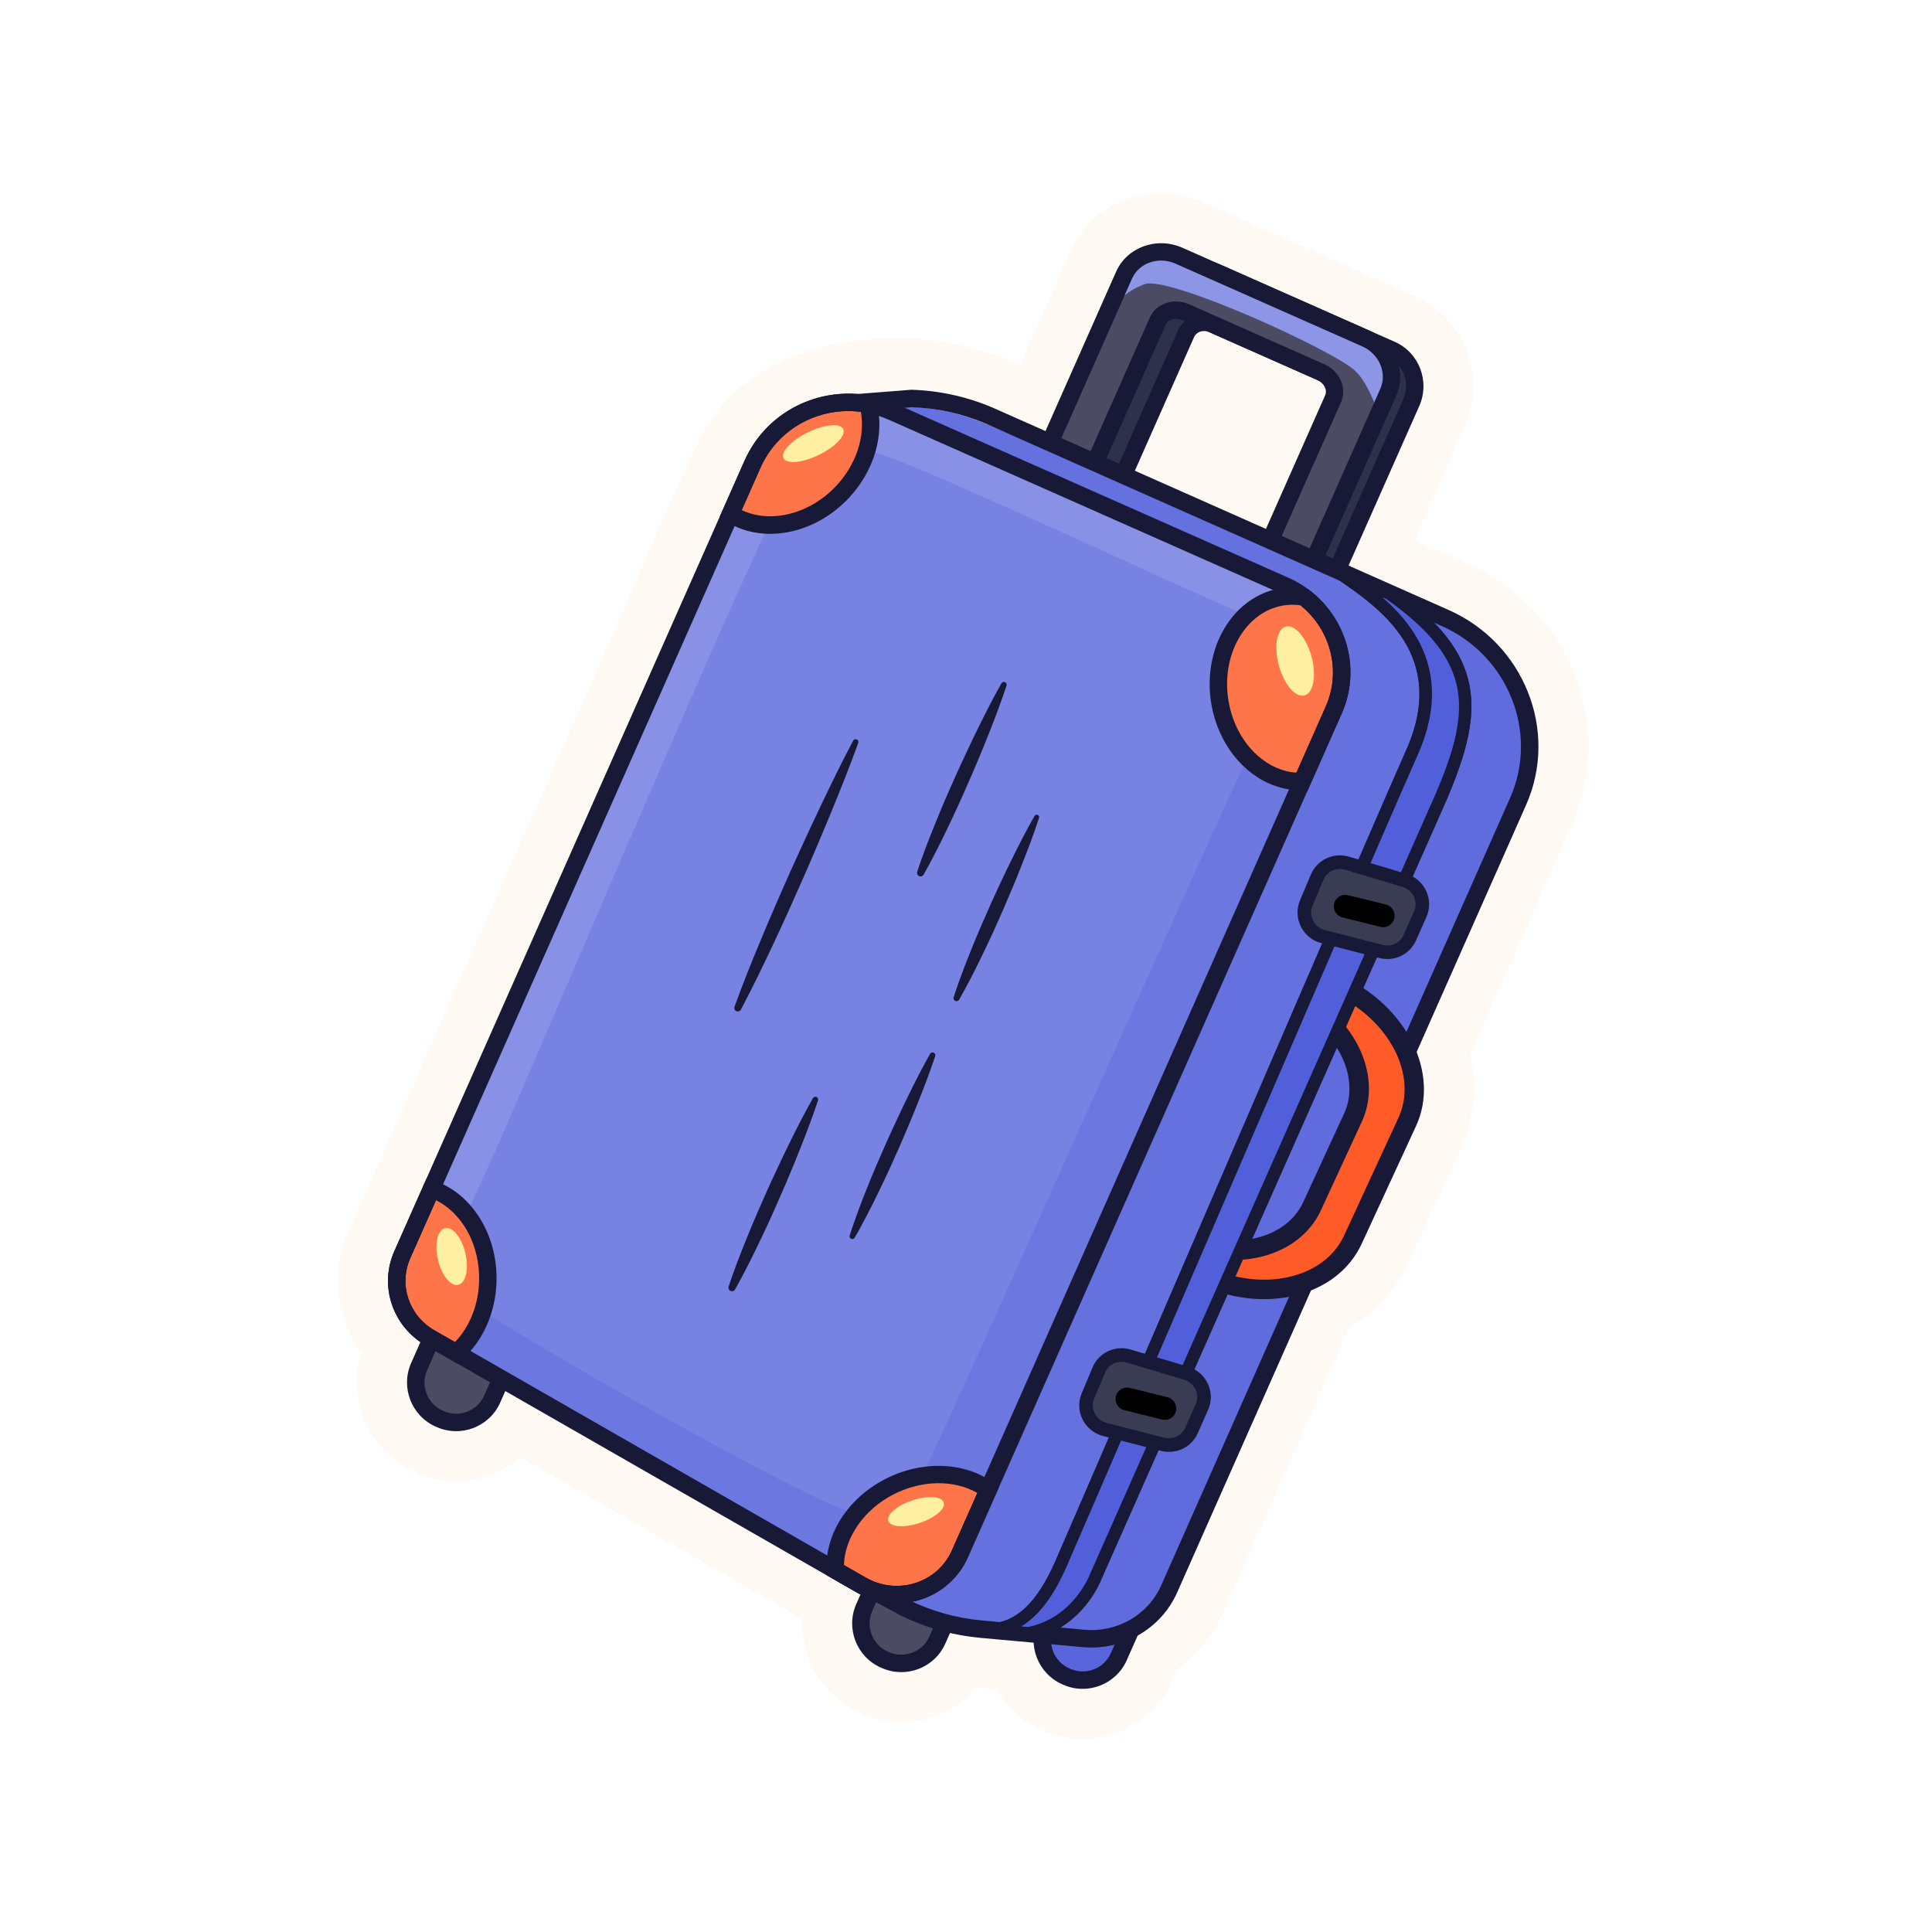 <svg width="56" height="56" viewBox="0 0 56 56" fill="none" xmlns="http://www.w3.org/2000/svg">
<g clip-path="url(#clip0_4450_47749)">
<path d="M38.229 11.376L36.593 15.067L33.154 13.541L34.788 9.852C34.814 9.794 34.897 9.773 34.969 9.805L38.104 11.194C38.202 11.237 38.251 11.326 38.229 11.376ZM41.277 30.492L44.413 23.41C45.409 21.164 44.358 18.512 42.072 17.498L39.348 16.29L41.317 11.847C41.676 11.034 41.315 10.084 40.51 9.727L34.355 7C33.51 6.626 32.53 6.982 32.17 7.795L30.204 12.232L28.833 11.624L28.829 11.622C27.742 11.16 26.542 11.007 25.368 11.094C24.236 11.179 23.044 11.421 22.179 12.203C21.947 12.411 21.746 12.651 21.586 12.918C21.401 13.226 21.26 13.562 21.122 13.886C21.075 13.999 21.026 14.116 20.976 14.228L11.249 36.185C10.817 37.16 11.111 38.303 11.943 38.964L11.738 39.429C11.381 40.232 11.746 41.176 12.55 41.532L12.578 41.545C13.382 41.901 14.325 41.537 14.681 40.733L14.74 40.6L24.689 46.303L24.64 46.413C24.284 47.217 24.648 48.161 25.453 48.516L25.481 48.528C26.285 48.885 27.228 48.52 27.584 47.717L27.655 47.557C27.904 47.609 28.157 47.646 28.41 47.669L29.783 47.793C29.866 48.326 30.21 48.78 30.71 49.001L30.739 49.014C31.542 49.37 32.487 49.006 32.842 48.203L33.134 47.543C33.657 47.235 34.06 46.783 34.306 46.232L38.151 37.55C38.842 37.254 39.359 36.765 39.651 36.132L41.224 32.724C41.539 32.044 41.557 31.254 41.278 30.493L41.277 30.492Z" fill="#171936"/>
<path d="M38.409 11.458L36.693 15.33L32.893 13.644L34.608 9.774C34.677 9.616 34.875 9.551 35.048 9.627L38.183 11.016C38.378 11.102 38.479 11.3 38.409 11.458ZM41.063 30.489L44.234 23.334C45.185 21.186 44.18 18.651 41.992 17.682L39.087 16.393L41.136 11.769C41.452 11.056 41.136 10.222 40.43 9.91L39.688 9.581L35.375 7.67L34.276 7.183C33.53 6.852 32.666 7.163 32.35 7.877L30.304 12.495L28.756 11.808L28.751 11.806C27.161 11.134 25.095 11.055 23.479 11.697C22.595 12.049 21.932 12.646 21.52 13.495C20.635 15.318 19.874 17.205 19.053 19.058C18.3 20.759 17.546 22.461 16.793 24.161C16.021 25.901 15.251 27.641 14.48 29.381C13.921 30.644 13.36 31.908 12.801 33.172C12.657 33.497 12.512 33.823 12.368 34.149L11.428 36.268C11.009 37.217 11.335 38.317 12.187 38.903L11.916 39.512C11.604 40.216 11.924 41.043 12.628 41.355L12.656 41.368C13.36 41.68 14.186 41.361 14.499 40.656L14.647 40.323L24.845 46.169C24.877 46.188 24.909 46.205 24.941 46.221L24.819 46.496C24.507 47.2 24.826 48.027 25.531 48.339L25.559 48.352C26.263 48.664 27.09 48.344 27.402 47.641L27.537 47.335C27.829 47.401 28.126 47.449 28.426 47.476L29.96 47.614C29.985 48.125 30.29 48.604 30.789 48.824L30.817 48.837C31.522 49.149 32.348 48.83 32.66 48.126L32.979 47.407C33.476 47.13 33.884 46.698 34.124 46.155L38.002 37.402C38.654 37.14 39.182 36.681 39.471 36.054L41.044 32.646C41.35 31.984 41.355 31.229 41.063 30.491V30.489Z" fill="#606CDE"/>
<path d="M33.888 13.259L36.31 14.334L37.543 11.554L35.119 10.48L33.888 13.259H33.888ZM37.077 16.322L31.9 14.025L33.919 9.467C34.158 8.929 34.801 8.691 35.354 8.936L38.489 10.325C39.063 10.58 39.336 11.223 39.098 11.761L37.077 16.323V16.322ZM14.298 39.25L25.22 45.512C25.239 45.523 25.26 45.535 25.285 45.547L25.919 45.871L25.509 46.797C25.365 47.121 25.512 47.502 25.836 47.646L25.865 47.659C26.19 47.803 26.57 47.656 26.715 47.331L27.102 46.457L27.708 46.596C27.968 46.655 28.232 46.698 28.495 46.721L30.68 46.919L30.713 47.573C30.724 47.818 30.871 48.033 31.095 48.131L31.123 48.143C31.448 48.287 31.828 48.14 31.973 47.816L32.393 46.867L32.613 46.744C32.982 46.538 33.267 46.227 33.436 45.845L37.438 36.812L37.722 36.698C38.07 36.558 38.537 36.277 38.789 35.732L40.362 32.324C40.58 31.851 40.581 31.311 40.364 30.762L40.248 30.468L43.546 23.024C44.329 21.256 43.496 19.167 41.688 18.366L38.096 16.772L40.449 11.46C40.596 11.127 40.451 10.739 40.126 10.595L33.972 7.868C33.606 7.706 33.188 7.845 33.041 8.178L30.689 13.486L28.457 12.495C26.999 11.879 25.155 11.838 23.76 12.393C23.037 12.68 22.526 13.147 22.199 13.819C21.614 15.024 21.073 16.287 20.548 17.507C20.287 18.115 20.017 18.743 19.745 19.359L12.12 36.568C11.851 37.175 12.06 37.895 12.617 38.277L13.132 38.631L12.609 39.812C12.465 40.137 12.612 40.518 12.936 40.661L12.965 40.674C13.289 40.818 13.67 40.671 13.815 40.346L14.301 39.249L14.298 39.25ZM25.255 49.037L25.226 49.025C24.262 48.597 23.767 47.544 24.007 46.553L14.953 41.362C14.368 42.157 13.29 42.468 12.352 42.053L12.324 42.041C11.239 41.56 10.748 40.288 11.229 39.203L11.274 39.101C10.497 38.265 10.266 37.032 10.74 35.96L18.364 18.751C18.634 18.143 18.901 17.519 19.161 16.915C19.693 15.679 20.242 14.4 20.843 13.164C21.334 12.152 22.128 11.422 23.202 10.995C24.078 10.647 25.096 10.477 26.144 10.504C27.165 10.53 28.168 10.74 29.045 11.111L29.061 11.118L29.92 11.499L31.661 7.57C32.145 6.478 33.455 5.995 34.58 6.493L40.734 9.22C41.819 9.7 42.308 10.98 41.824 12.073L40.08 16.008L42.297 16.991C44.863 18.128 46.041 21.109 44.922 23.636L41.871 30.521C42.123 31.354 42.073 32.208 41.727 32.958L40.154 36.365C39.838 37.049 39.283 37.609 38.573 37.965L34.811 46.457C34.545 47.059 34.118 47.562 33.571 47.923L33.348 48.427C32.868 49.512 31.595 50.003 30.51 49.522L30.482 49.51C29.948 49.273 29.544 48.84 29.345 48.313L28.357 48.224C28.227 48.212 28.097 48.197 27.968 48.178C27.418 49.095 26.255 49.482 25.253 49.038L25.255 49.037Z" fill="#FFF9F3"/>
<path d="M36.31 15.03C36.214 15.03 36.118 15.01 36.028 14.97L33.605 13.895C33.254 13.739 33.097 13.329 33.252 12.978L34.483 10.2C34.639 9.849 35.048 9.69 35.399 9.846L37.823 10.92C38.174 11.075 38.332 11.485 38.176 11.836L36.945 14.617C36.87 14.785 36.731 14.917 36.559 14.983C36.479 15.014 36.394 15.029 36.309 15.029L36.31 15.03ZM33.658 8.498L33.528 8.79C33.603 8.699 33.685 8.617 33.776 8.545L33.689 8.506C33.676 8.501 33.665 8.499 33.657 8.498H33.658ZM32.816 13.673L36.723 15.407L38.463 11.481C38.544 11.297 38.428 11.06 38.208 10.962L35.072 9.573C34.869 9.483 34.637 9.563 34.554 9.749L32.816 13.673V13.673ZM27.101 45.765C27.153 45.765 27.205 45.77 27.257 45.782L27.862 45.921C28.092 45.974 28.325 46.011 28.558 46.032L30.743 46.23C31.088 46.261 31.357 46.541 31.375 46.887L31.4 47.397L31.759 46.589C31.819 46.451 31.923 46.337 32.055 46.263L32.274 46.141C32.511 46.008 32.694 45.809 32.802 45.566L36.804 36.533C36.877 36.367 37.011 36.237 37.18 36.17L37.463 36.056C37.694 35.963 38.002 35.781 38.159 35.443L39.732 32.035C39.871 31.735 39.866 31.393 39.719 31.019L39.603 30.726C39.535 30.553 39.539 30.36 39.614 30.19L42.912 22.745C43.215 22.063 43.226 21.298 42.944 20.593C42.66 19.881 42.115 19.317 41.407 19.004L37.815 17.41C37.607 17.317 37.467 17.135 37.42 16.928C37.391 16.945 37.36 16.959 37.329 16.971C37.157 17.037 36.965 17.032 36.797 16.958L31.621 14.661C31.335 14.535 31.178 14.24 31.212 13.946C31.139 14.03 31.045 14.096 30.94 14.136C30.768 14.202 30.576 14.197 30.409 14.123L28.182 13.135C26.883 12.588 25.249 12.551 24.017 13.04C23.455 13.264 23.076 13.608 22.825 14.125C22.247 15.316 21.708 16.57 21.186 17.784L21.183 17.793C20.922 18.399 20.653 19.027 20.38 19.643L12.755 36.852C12.622 37.155 12.729 37.514 13.01 37.707L13.525 38.062C13.753 38.218 13.863 38.491 13.817 38.753C13.892 38.68 13.983 38.624 14.085 38.591C14.271 38.53 14.476 38.551 14.646 38.648L25.569 44.911C25.58 44.917 25.592 44.923 25.606 44.929L26.238 45.254C26.509 45.392 26.651 45.684 26.61 45.971C26.74 45.839 26.918 45.763 27.105 45.763L27.101 45.765ZM31.381 48.896C31.2 48.896 31.016 48.859 30.841 48.781L30.812 48.768C30.348 48.563 30.044 48.119 30.019 47.609L30.017 47.558L28.432 47.415C28.138 47.389 27.842 47.342 27.552 47.275L27.505 47.264L27.349 47.614C27.051 48.289 26.259 48.594 25.584 48.295L25.555 48.283C24.88 47.984 24.575 47.192 24.874 46.517L25.018 46.192L24.968 46.166C24.932 46.147 24.901 46.131 24.874 46.115L14.621 40.237L14.447 40.629C14.302 40.956 14.039 41.207 13.705 41.336C13.371 41.465 13.008 41.456 12.681 41.311L12.652 41.298C12.326 41.154 12.075 40.89 11.946 40.557C11.818 40.223 11.826 39.859 11.972 39.533L12.261 38.879L12.22 38.852C11.389 38.279 11.078 37.202 11.484 36.289L19.107 19.08C19.378 18.471 19.645 17.847 19.905 17.244L19.908 17.235C20.435 16.007 20.982 14.737 21.573 13.518C21.973 12.694 22.622 12.099 23.501 11.749C25.058 11.13 27.108 11.173 28.726 11.857L28.737 11.862L30.334 12.57L32.404 7.898C32.706 7.215 33.536 6.917 34.251 7.235L40.406 9.961C41.082 10.261 41.385 11.06 41.082 11.743L39.01 16.421L41.967 17.733C43.008 18.194 43.812 19.026 44.232 20.076C44.653 21.132 44.634 22.279 44.179 23.307L40.999 30.485L41.007 30.508C41.295 31.239 41.289 31.967 40.989 32.617L39.416 36.025C39.068 36.776 38.442 37.157 37.978 37.344L37.955 37.352L34.068 46.128C33.837 46.649 33.45 47.072 32.947 47.352L32.931 47.362L32.605 48.098C32.383 48.598 31.892 48.895 31.379 48.895L31.381 48.896ZM27.97 47.484C28.003 47.484 28.036 47.486 28.069 47.491C28.186 47.508 28.305 47.522 28.422 47.532L29.409 47.621C29.674 47.646 29.902 47.818 29.996 48.067C30.134 48.43 30.408 48.717 30.766 48.876L30.794 48.888C31.528 49.214 32.391 48.881 32.715 48.147L32.938 47.643C32.992 47.522 33.08 47.418 33.191 47.345C33.626 47.057 33.967 46.653 34.179 46.176L37.941 37.685C38.007 37.538 38.12 37.418 38.264 37.346C38.838 37.056 39.276 36.617 39.526 36.075L41.099 32.667C41.374 32.071 41.412 31.399 41.208 30.722C41.16 30.563 41.171 30.392 41.238 30.24L44.288 23.355C45.253 21.178 44.234 18.608 42.018 17.626L39.802 16.642C39.451 16.487 39.292 16.077 39.448 15.726L41.192 11.791C41.351 11.431 41.362 11.031 41.221 10.664C41.082 10.299 40.81 10.011 40.456 9.855L34.301 7.128C33.922 6.961 33.504 6.946 33.123 7.087C32.749 7.225 32.456 7.496 32.299 7.852L30.558 11.781C30.483 11.95 30.345 12.081 30.173 12.147C30.001 12.213 29.809 12.209 29.641 12.134L28.772 11.748C27.98 11.412 27.064 11.222 26.13 11.197C25.174 11.172 24.251 11.325 23.46 11.64C22.553 12.001 21.884 12.615 21.47 13.467C20.877 14.688 20.332 15.958 19.804 17.186C19.543 17.793 19.274 18.419 19.003 19.032L11.376 36.243C11.02 37.044 11.181 37.981 11.783 38.629C11.973 38.833 12.022 39.13 11.909 39.383L11.864 39.486C11.538 40.219 11.872 41.081 12.606 41.406L12.634 41.419C13.253 41.693 13.994 41.496 14.396 40.952C14.605 40.668 14.993 40.585 15.3 40.761L24.353 45.952C24.621 46.106 24.755 46.418 24.683 46.718C24.517 47.402 24.864 48.105 25.509 48.391L25.537 48.403C26.207 48.701 26.998 48.451 27.375 47.821C27.502 47.61 27.729 47.483 27.97 47.483L27.97 47.484ZM31.379 50.402C30.995 50.402 30.604 50.323 30.231 50.158L30.203 50.146C29.643 49.898 29.188 49.488 28.89 48.969L28.296 48.915H28.293C27.746 49.558 26.946 49.917 26.122 49.917C25.736 49.917 25.345 49.838 24.974 49.674L24.945 49.662C23.854 49.178 23.198 48.08 23.255 46.925L15.083 42.24C14.265 42.942 13.085 43.139 12.071 42.69L12.042 42.677C10.709 42.086 10.053 40.587 10.48 39.227C9.739 38.2 9.587 36.852 10.106 35.681L17.73 18.471C17.998 17.866 18.266 17.244 18.524 16.642C19.059 15.397 19.611 14.112 20.218 12.862C20.788 11.688 21.706 10.843 22.945 10.351C23.908 9.968 25.02 9.781 26.163 9.81C27.27 9.839 28.36 10.067 29.316 10.472L29.337 10.481L29.343 10.483L29.567 10.583L31.026 7.289C31.337 6.587 31.911 6.053 32.64 5.784C33.363 5.517 34.151 5.544 34.862 5.859L41.016 8.585C41.712 8.893 42.244 9.455 42.517 10.169C42.789 10.881 42.769 11.657 42.461 12.354L40.997 15.655L42.579 16.357C45.496 17.649 46.831 21.041 45.557 23.919L42.606 30.58C42.822 31.492 42.736 32.431 42.359 33.25L40.785 36.658C40.442 37.402 39.853 38.035 39.113 38.464L35.447 46.739C35.157 47.395 34.703 47.959 34.129 48.383L33.984 48.71C33.514 49.77 32.47 50.402 31.379 50.402Z" fill="#FFF9F3"/>
<path d="M40.348 10.146L35.276 7.899C34.694 7.641 34.013 7.908 33.753 8.496L31.263 14.114L32.302 14.574L34.459 9.706C34.586 9.422 34.932 9.299 35.232 9.432L39.017 11.109C39.318 11.243 39.46 11.581 39.334 11.866L37.177 16.733L38.44 17.292L40.928 11.676C41.189 11.089 40.928 10.404 40.347 10.146H40.348Z" fill="#2F314A"/>
<path d="M35.172 8.128C34.719 7.928 34.186 8.139 33.983 8.599L31.596 13.986L32.095 14.208L34.149 9.57C34.331 9.159 34.827 8.978 35.252 9.167L39.103 10.873C39.528 11.062 39.727 11.55 39.545 11.96L37.49 16.597L38.291 16.951L40.677 11.564C40.881 11.104 40.679 10.568 40.227 10.367L35.172 8.128V8.128ZM30.933 14.243L33.523 8.395C33.839 7.682 34.67 7.357 35.375 7.67L40.431 9.909C41.136 10.222 41.453 11.056 41.138 11.769L38.547 17.615L36.828 16.854L39.087 11.757C39.156 11.599 39.072 11.409 38.9 11.332L35.049 9.627C34.877 9.55 34.678 9.616 34.609 9.774L32.351 14.871L30.933 14.243V14.243Z" fill="#171936"/>
<path d="M39.505 9.774L34.256 7.448C33.654 7.182 32.956 7.442 32.695 8.029L30.207 13.646L31.274 14.119L33.431 9.251C33.557 8.966 33.912 8.848 34.223 8.985L38.372 10.823C38.683 10.961 38.833 11.303 38.707 11.588L36.55 16.455L37.635 16.936L40.123 11.319C40.384 10.732 40.107 10.04 39.505 9.773V9.774Z" fill="#4B4C63"/>
<path d="M39.505 9.774L34.256 7.448C33.654 7.182 32.956 7.442 32.695 8.029L32.342 8.826C32.582 8.522 32.869 8.35 33.177 8.236C33.871 7.979 38.65 10.153 39.281 10.749C39.573 11.025 39.745 11.464 39.901 11.812L40.123 11.319C40.383 10.732 40.107 10.04 39.505 9.773V9.774Z" fill="#8D95E7"/>
<path d="M34.073 7.642C33.58 7.423 33.013 7.619 32.81 8.08L30.423 13.468L31.272 13.845L33.327 9.206C33.509 8.795 34.021 8.623 34.468 8.82L38.387 10.557C38.835 10.755 39.051 11.251 38.868 11.661L36.814 16.298L37.622 16.657L40.009 11.269C40.213 10.81 39.977 10.258 39.485 10.04L34.073 7.642ZM29.76 13.724L32.35 7.877C32.666 7.163 33.53 6.852 34.277 7.183L39.689 9.581C40.435 9.911 40.784 10.76 40.469 11.473L37.879 17.32L36.152 16.555L38.41 11.459C38.48 11.301 38.379 11.103 38.184 11.017L34.265 9.28C34.071 9.195 33.856 9.253 33.787 9.411L31.528 14.508L29.76 13.724L29.76 13.724Z" fill="#171936"/>
<path d="M12.76 41.134L12.731 41.122C12.154 40.866 11.893 40.19 12.149 39.613L13.015 37.66L15.134 38.599L14.27 40.552C14.014 41.129 13.338 41.39 12.76 41.134H12.76Z" fill="#4B4C63"/>
<path d="M13.143 37.992L12.38 39.713C12.181 40.163 12.385 40.69 12.833 40.889L12.862 40.901C13.311 41.1 13.839 40.897 14.037 40.447L14.8 38.725L13.142 37.991L13.143 37.992ZM12.657 41.363L12.629 41.351C11.925 41.04 11.606 40.212 11.917 39.508L12.885 37.324L15.467 38.468L14.5 40.652C14.188 41.357 13.362 41.676 12.657 41.363Z" fill="#171936"/>
<path d="M25.662 48.119L25.633 48.106C25.056 47.85 24.795 47.175 25.051 46.597L25.916 44.645L28.037 45.584L27.171 47.536C26.916 48.114 26.239 48.375 25.662 48.119Z" fill="#4B4C63"/>
<path d="M26.045 44.977L25.282 46.698C25.084 47.148 25.287 47.675 25.737 47.874L25.765 47.887C26.214 48.086 26.741 47.882 26.94 47.433L27.703 45.711L26.045 44.977ZM25.56 48.348L25.532 48.336C24.827 48.024 24.508 47.197 24.82 46.492L25.787 44.309L28.37 45.453L27.402 47.637C27.091 48.341 26.264 48.66 25.56 48.348V48.348Z" fill="#171936"/>
<path d="M30.92 48.603L30.891 48.591C30.314 48.335 30.053 47.659 30.309 47.081L31.173 45.129L33.294 46.068L32.428 48.02C32.173 48.598 31.497 48.859 30.919 48.603H30.92Z" fill="#5965DC"/>
<path d="M31.303 45.461L30.54 47.183C30.341 47.632 30.545 48.16 30.994 48.358L31.023 48.371C31.472 48.57 32 48.367 32.199 47.917L32.962 46.196L31.304 45.461H31.303ZM30.818 48.833L30.789 48.82C30.085 48.508 29.766 47.681 30.078 46.977L31.045 44.793L33.628 45.937L32.66 48.121C32.348 48.825 31.522 49.145 30.817 48.832L30.818 48.833Z" fill="#171936"/>
<path d="M24.118 11.723L26.307 11.79C27.076 11.814 27.835 11.98 28.547 12.279L41.889 17.911C43.952 18.825 44.9 21.206 44.002 23.229L33.893 46.049C33.469 47.007 32.472 47.585 31.411 47.488L28.45 47.221C27.683 47.151 26.933 46.943 26.239 46.606L24.545 45.653L24.119 11.723H24.118Z" fill="#6571DF"/>
<path d="M31.904 43.957C32.241 42.93 32.597 41.95 33.065 40.981C34.925 37.136 36.621 33.22 38.415 29.347C39.451 27.099 40.733 25 41.67 22.708C42.164 21.593 42.44 20.264 41.728 19.125C41.289 18.405 40.793 17.763 40.232 17.212L28.546 12.28C27.835 11.98 27.076 11.814 26.306 11.79L24.117 11.723L24.543 45.653L26.236 46.606C26.932 46.943 27.681 47.151 28.448 47.221L29.765 47.34C30.755 46.413 31.469 45.269 31.903 43.957H31.904Z" fill="#6571DF"/>
<path d="M41.889 17.91L40.233 17.211C40.794 17.762 41.29 18.404 41.729 19.124C42.441 20.262 42.165 21.592 41.671 22.707C40.734 24.998 39.452 27.097 38.416 29.345C36.622 33.219 34.926 37.136 33.066 40.979C32.598 41.949 32.242 42.928 31.905 43.956C31.471 45.268 30.757 46.411 29.768 47.339L31.412 47.487C32.472 47.583 33.469 47.005 33.894 46.048L44.003 23.227C44.9 21.205 43.953 18.823 41.89 17.909L41.889 17.91Z" fill="#606CDE"/>
<path d="M26.353 46.384C27.021 46.706 27.734 46.904 28.472 46.971L31.433 47.239C32.385 47.325 33.281 46.806 33.66 45.949L43.771 23.128C44.609 21.236 43.718 19 41.786 18.144L28.552 12.272C27.872 11.985 27.155 11.828 26.419 11.803L24.323 11.969L24.813 45.553L26.352 46.385L26.353 46.384ZM26.334 46.932C26.265 46.901 26.196 46.87 26.128 46.837L26.117 46.831L24.313 45.856L24.31 45.708L23.811 11.501L26.421 11.297C27.224 11.322 28.008 11.493 28.751 11.806L28.756 11.808L41.992 17.682C44.179 18.651 45.185 21.186 44.234 23.334L34.123 46.154C33.656 47.21 32.556 47.848 31.387 47.743L28.426 47.475C27.701 47.409 26.999 47.227 26.334 46.932Z" fill="#171936"/>
<path d="M29.799 47.342C31.259 47.064 31.764 45.687 31.764 45.687C31.764 45.687 40.427 26.133 41.674 23.316C42.922 20.5 42.862 19.044 40.28 17.205C40.28 17.205 38.726 16.521 38.715 16.531C39.839 17.315 42.274 18.767 40.928 21.805C39.581 24.844 31.167 44.392 30.751 45.331C30.334 46.27 29.739 47.187 28.687 47.245L29.798 47.342H29.799Z" fill="#606CDE"/>
<path d="M40.066 17.31C41.119 18.229 42.083 19.647 41.094 21.88C40.229 23.832 36.478 32.525 33.74 38.872C32.246 42.334 31.066 45.069 30.917 45.406C30.653 46.002 30.255 46.743 29.605 47.142C29.618 47.144 29.63 47.144 29.642 47.146C29.695 47.151 29.738 47.154 29.77 47.158C29.777 47.159 29.785 47.159 29.793 47.161C31.115 46.894 31.59 45.639 31.594 45.626L31.599 45.616L41.509 23.245C42.681 20.601 42.757 19.198 40.191 17.366C40.151 17.348 40.109 17.33 40.066 17.311V17.31ZM28.674 47.426L28.678 47.066C29.465 47.022 30.053 46.465 30.587 45.259C30.736 44.925 31.915 42.19 33.409 38.729C36.148 32.381 39.898 23.687 40.764 21.733C41.979 18.992 39.99 17.627 38.803 16.81C38.736 16.765 38.673 16.722 38.614 16.68L38.432 16.553L38.593 16.401C38.68 16.319 38.769 16.356 38.856 16.391C38.9 16.409 38.962 16.435 39.037 16.467C39.184 16.53 39.38 16.615 39.575 16.7C39.966 16.87 40.353 17.041 40.353 17.041L40.37 17.049L40.386 17.059C41.722 18.011 42.402 18.875 42.592 19.861C42.767 20.769 42.549 21.792 41.84 23.39L31.932 45.756C31.887 45.873 31.341 47.233 29.834 47.52L29.646 47.556L29.64 47.508C29.419 47.488 28.973 47.451 28.674 47.426H28.674Z" fill="#171936"/>
<path d="M38.888 28.626L38.665 28.527L38.28 29.396C39.221 30.116 39.612 31.328 39.154 32.361L38.008 34.949C37.549 35.982 36.39 36.507 35.225 36.293L34.907 37.012L35.129 37.11C36.671 37.793 38.422 37.216 39.039 35.82L40.56 32.389C41.177 30.994 40.429 29.309 38.888 28.627V28.626Z" fill="#FF5B29"/>
<path d="M35.012 36.724C35.799 37.086 36.648 37.186 37.402 37.003C38.133 36.826 38.686 36.403 38.959 35.813L40.532 32.405C41.106 31.164 40.269 29.552 38.666 28.811L38.479 29.215C39.556 30.119 39.965 31.447 39.472 32.515L38.286 35.084C37.794 36.151 36.517 36.702 35.132 36.468L35.013 36.724H35.012ZM34.84 37.266C34.817 37.255 34.795 37.245 34.772 37.234L34.263 37L34.806 35.822L35.03 35.874C36.239 36.15 37.366 35.729 37.773 34.848L38.959 32.278C39.365 31.399 38.954 30.266 37.961 29.525L37.777 29.388L38.389 28.062L38.898 28.297C40.785 29.168 41.747 31.117 41.043 32.642L39.47 36.05C39.124 36.8 38.436 37.333 37.533 37.552C36.677 37.759 35.723 37.657 34.839 37.266H34.84Z" fill="#171936"/>
<path d="M29.799 47.342C31.259 47.064 31.764 45.687 31.764 45.687C31.764 45.687 40.427 26.133 41.674 23.316C42.922 20.5 42.862 19.044 40.28 17.205C40.28 17.205 38.726 16.521 38.715 16.531C39.839 17.315 42.274 18.767 40.928 21.805C39.581 24.844 31.167 44.392 30.751 45.331C30.334 46.27 29.739 47.187 28.687 47.245L29.798 47.342H29.799Z" fill="#525FDB"/>
<path d="M40.066 17.31C41.119 18.229 42.083 19.647 41.094 21.88C40.229 23.832 36.478 32.525 33.74 38.872C32.246 42.334 31.066 45.069 30.917 45.406C30.653 46.002 30.255 46.743 29.605 47.142C29.618 47.144 29.63 47.144 29.642 47.146C29.695 47.151 29.738 47.154 29.77 47.158C29.777 47.159 29.785 47.159 29.793 47.161C31.115 46.894 31.59 45.639 31.594 45.626L31.599 45.616L41.509 23.245C42.681 20.601 42.757 19.198 40.191 17.366C40.151 17.348 40.109 17.33 40.066 17.311V17.31ZM28.674 47.426L28.678 47.066C29.465 47.022 30.053 46.465 30.587 45.259C30.736 44.925 31.915 42.19 33.409 38.729C36.148 32.381 39.898 23.687 40.764 21.733C41.979 18.992 39.99 17.627 38.803 16.81C38.736 16.765 38.673 16.722 38.614 16.68L38.432 16.553L38.593 16.401C38.68 16.319 38.769 16.356 38.856 16.391C38.9 16.409 38.962 16.435 39.037 16.467C39.184 16.53 39.38 16.615 39.575 16.7C39.966 16.87 40.353 17.041 40.353 17.041L40.37 17.049L40.386 17.059C41.722 18.011 42.402 18.875 42.592 19.861C42.767 20.769 42.549 21.792 41.84 23.39L31.932 45.756C31.887 45.873 31.341 47.233 29.834 47.52L29.646 47.556L29.64 47.508C29.419 47.488 28.973 47.451 28.674 47.426H28.674Z" fill="#171936"/>
<path d="M24.972 45.946L12.467 38.777C11.617 38.29 11.269 37.25 11.661 36.367L21.813 13.454C22.49 11.923 24.298 11.24 25.851 11.928L37.236 16.973C38.631 17.59 39.268 19.206 38.658 20.58L27.823 45.038C27.342 46.122 26.015 46.545 24.971 45.947L24.972 45.946Z" fill="#7882E3"/>
<path d="M38.183 17.662C36.052 21.9 28.835 38.328 26.902 42.411C26.655 42.934 26.419 43.413 25.906 43.773C25.379 44.167 25.387 43.973 24.804 43.872C23.85 43.724 16.218 39.462 13.714 37.823C13.073 37.403 12.447 37.144 11.816 36.707C11.74 36.658 11.665 36.609 11.59 36.558C11.322 37.396 11.677 38.327 12.467 38.78L24.972 45.949C26.016 46.547 27.343 46.123 27.823 45.039L38.659 20.581C39.105 19.574 38.882 18.439 38.183 17.66L38.183 17.662Z" fill="#6C77E0"/>
<path d="M37.236 16.972L25.851 11.928C24.299 11.24 22.49 11.923 21.813 13.453L11.661 36.367C11.323 37.128 11.536 38.005 12.144 38.544C12.442 37.812 12.739 37.078 13.035 36.342C13.51 35.18 14.044 34.085 14.546 32.932C16.235 29.053 21.307 17.095 22.602 14.572C22.991 13.96 23.628 13.497 24.359 13.351C24.355 13.27 24.454 13.314 24.45 13.234C24.548 13.278 24.625 13.193 24.671 13.175C24.912 13.164 25.101 13.091 25.327 13.113C25.896 13.195 30.029 15.08 33.556 16.69C35.731 17.683 37.726 18.51 38.363 18.927C38.56 19.06 38.741 19.231 38.888 19.429C38.864 18.4 38.251 17.422 37.235 16.971L37.236 16.972Z" fill="#8891E6"/>
<path d="M21.813 13.456L21.175 14.894C22.108 15.498 23.492 15.25 24.419 14.263C25.123 13.512 25.378 12.53 25.163 11.718C23.798 11.46 22.392 12.148 21.813 13.456Z" fill="#FF754A"/>
<path d="M13.226 39.213C13.763 38.738 14.119 37.986 14.14 37.127C14.17 35.871 13.475 34.791 12.505 34.461L11.661 36.368C11.269 37.251 11.617 38.291 12.467 38.778L13.226 39.213Z" fill="#FF754A"/>
<path d="M25.77 43.099C24.755 43.625 24.168 44.594 24.211 45.511L24.972 45.947C26.016 46.546 27.343 46.122 27.823 45.038L28.647 43.179C27.902 42.644 26.772 42.58 25.77 43.099Z" fill="#FF754A"/>
<path d="M37.797 17.307C37.627 17.277 37.452 17.269 37.275 17.287C36.037 17.412 35.168 18.713 35.336 20.192C35.497 21.616 36.557 22.685 37.74 22.654L38.658 20.583C39.178 19.41 38.789 18.061 37.797 17.307L37.797 17.307Z" fill="#FF754A"/>
<path d="M21.5 14.785C22.33 15.182 23.466 14.905 24.234 14.088C24.814 13.47 25.082 12.66 24.953 11.938C23.725 11.778 22.544 12.427 22.044 13.557L21.5 14.785ZM21.343 15.27C21.237 15.223 21.136 15.168 21.038 15.105L20.857 14.988L21.581 13.352C21.882 12.673 22.414 12.112 23.078 11.773C23.731 11.44 24.489 11.331 25.21 11.467L25.367 11.497L25.407 11.652C25.652 12.579 25.344 13.645 24.603 14.435C24.121 14.949 23.497 15.3 22.846 15.423C22.314 15.524 21.791 15.47 21.342 15.271L21.343 15.27Z" fill="#171936"/>
<path d="M12.637 34.79L11.892 36.472C11.552 37.238 11.853 38.136 12.593 38.56L13.188 38.901C13.618 38.453 13.871 37.815 13.887 37.122C13.912 36.092 13.407 35.169 12.638 34.79H12.637ZM13.257 39.524L12.341 38.999C11.376 38.446 10.984 37.271 11.429 36.267L12.369 34.148L12.587 34.223C13.683 34.596 14.424 35.794 14.392 37.135C14.37 38.035 14.007 38.862 13.393 39.405L13.257 39.525V39.524Z" fill="#171936"/>
<path d="M24.462 45.363L25.097 45.727C25.538 45.98 26.066 46.035 26.545 45.878C27.02 45.722 27.392 45.387 27.592 44.934L28.328 43.273C27.642 42.883 26.708 42.897 25.886 43.322C25.044 43.758 24.485 44.565 24.462 45.362V45.363ZM25.058 46.274C24.986 46.242 24.915 46.206 24.846 46.166L23.964 45.661L23.957 45.523C23.908 44.472 24.573 43.433 25.653 42.874C26.713 42.326 27.945 42.365 28.793 42.974L28.96 43.094L28.054 45.141C27.798 45.718 27.306 46.162 26.702 46.359C26.162 46.536 25.575 46.504 25.058 46.275L25.058 46.274Z" fill="#171936"/>
<path d="M37.693 17.545C37.561 17.527 37.43 17.524 37.3 17.537C36.843 17.583 36.418 17.822 36.105 18.211C35.693 18.721 35.504 19.433 35.587 20.162C35.697 21.129 36.26 21.926 36.985 22.248C37.173 22.331 37.372 22.383 37.577 22.396L38.427 20.478C38.882 19.45 38.581 18.253 37.693 17.545ZM36.787 22.711C35.9 22.319 35.215 21.369 35.085 20.219C34.987 19.356 35.215 18.509 35.712 17.894C36.111 17.399 36.658 17.093 37.25 17.034C37.445 17.015 37.644 17.022 37.842 17.056L37.903 17.067L37.951 17.104C39.064 17.95 39.45 19.421 38.891 20.684L37.908 22.902L37.749 22.906C37.414 22.914 37.089 22.845 36.787 22.711H36.787Z" fill="#171936"/>
<path d="M25.747 12.161C24.325 11.531 22.663 12.158 22.043 13.558L11.892 36.472C11.552 37.238 11.853 38.136 12.593 38.56L25.098 45.729C25.538 45.982 26.066 46.037 26.545 45.88C27.02 45.724 27.392 45.389 27.592 44.937L38.427 20.479C38.979 19.234 38.398 17.765 37.133 17.205L25.747 12.16V12.161ZM25.058 46.276C24.986 46.244 24.915 46.208 24.846 46.168L12.341 38.999C11.376 38.446 10.984 37.271 11.429 36.267L21.581 13.353C22.314 11.697 24.275 10.955 25.952 11.699L37.339 16.743C38.858 17.417 39.554 19.185 38.889 20.685L28.054 45.142C27.798 45.719 27.306 46.163 26.702 46.361C26.162 46.538 25.575 46.505 25.058 46.276L25.058 46.276Z" fill="#171936"/>
<path d="M38.179 25.425L37.862 26.178C37.693 26.579 37.926 27.04 38.354 27.15L40.029 27.58C40.371 27.668 40.723 27.499 40.863 27.181L41.167 26.496C41.341 26.103 41.125 25.644 40.707 25.519L39.046 25.023C38.693 24.918 38.32 25.091 38.179 25.425Z" fill="#3A3C54"/>
<path d="M40.715 25.731C40.695 25.721 40.673 25.714 40.651 25.707L38.99 25.21C38.733 25.134 38.464 25.258 38.361 25.501L38.044 26.254C37.986 26.39 37.991 26.546 38.058 26.68C38.127 26.818 38.252 26.92 38.403 26.959L40.077 27.388C40.326 27.452 40.581 27.331 40.683 27.101L40.987 26.416C41.046 26.28 41.045 26.131 40.982 25.994C40.928 25.877 40.833 25.784 40.714 25.731L40.715 25.731ZM38.158 27.289C37.962 27.202 37.802 27.049 37.705 26.855C37.587 26.617 37.578 26.343 37.68 26.1L37.997 25.347C38.178 24.919 38.653 24.698 39.103 24.832L40.764 25.329C41.019 25.405 41.23 25.587 41.34 25.828C41.45 26.065 41.452 26.337 41.348 26.573L41.044 27.259C40.863 27.666 40.416 27.88 39.979 27.768L38.305 27.338C38.254 27.326 38.206 27.308 38.158 27.288V27.289Z" fill="#171936"/>
<path d="M40.008 26.864L38.921 26.595C38.716 26.545 38.606 26.324 38.69 26.134C38.755 25.987 38.919 25.908 39.077 25.948L40.165 26.216C40.369 26.267 40.479 26.487 40.395 26.677C40.331 26.824 40.167 26.903 40.008 26.864Z" fill="black"/>
<path d="M31.851 39.706L31.534 40.459C31.365 40.861 31.598 41.321 32.026 41.431L33.7 41.861C34.042 41.949 34.395 41.78 34.535 41.462L34.839 40.777C35.013 40.384 34.797 39.925 34.379 39.801L32.718 39.304C32.365 39.199 31.992 39.372 31.851 39.706Z" fill="#3A3C54"/>
<path d="M34.386 40.015C34.367 40.006 34.345 39.998 34.323 39.992L32.662 39.495C32.405 39.418 32.135 39.543 32.033 39.785L31.715 40.538C31.657 40.674 31.663 40.83 31.73 40.964C31.799 41.103 31.924 41.205 32.074 41.243L33.75 41.673C33.999 41.737 34.253 41.615 34.355 41.385L34.659 40.7C34.719 40.564 34.717 40.415 34.654 40.279C34.6 40.162 34.505 40.069 34.386 40.016V40.015ZM31.831 41.574C31.635 41.487 31.474 41.335 31.377 41.14C31.259 40.902 31.25 40.628 31.353 40.385L31.67 39.632C31.851 39.204 32.325 38.983 32.775 39.117L34.436 39.614C34.691 39.69 34.902 39.872 35.013 40.113C35.122 40.35 35.125 40.622 35.02 40.858L34.716 41.544C34.536 41.952 34.088 42.165 33.652 42.054L31.977 41.624C31.927 41.611 31.878 41.595 31.831 41.574V41.574Z" fill="#171936"/>
<path d="M33.681 41.145L32.593 40.876C32.389 40.826 32.279 40.605 32.362 40.416C32.427 40.269 32.591 40.19 32.749 40.229L33.837 40.497C34.041 40.548 34.151 40.768 34.068 40.958C34.003 41.106 33.84 41.184 33.681 41.145Z" fill="black"/>
<path d="M30.117 23.707C29.968 24.166 29.798 24.615 29.62 25.061C29.445 25.509 29.259 25.95 29.067 26.39C28.876 26.829 28.677 27.266 28.466 27.697C28.258 28.129 28.04 28.557 27.801 28.976C27.777 29.017 27.723 29.032 27.681 29.008C27.644 28.987 27.629 28.944 27.642 28.905C27.79 28.447 27.961 27.998 28.141 27.553C28.319 27.107 28.51 26.667 28.706 26.229C28.903 25.792 29.105 25.357 29.318 24.926C29.53 24.495 29.749 24.067 29.987 23.649C30.007 23.615 30.051 23.603 30.085 23.623C30.115 23.64 30.128 23.675 30.118 23.706L30.117 23.707Z" fill="#171936"/>
<path d="M27.108 30.611C26.956 31.069 26.784 31.517 26.606 31.963C26.518 32.187 26.425 32.408 26.332 32.63C26.287 32.74 26.239 32.851 26.192 32.961C26.144 33.072 26.096 33.181 26.048 33.291C25.855 33.73 25.656 34.167 25.443 34.598L25.284 34.921L25.119 35.242C25.007 35.455 24.895 35.668 24.772 35.876C24.749 35.913 24.701 35.926 24.663 35.903C24.631 35.884 24.617 35.846 24.628 35.812C24.7 35.581 24.782 35.355 24.864 35.129L24.991 34.791L25.123 34.456C25.301 34.01 25.49 33.569 25.686 33.13C25.735 33.021 25.784 32.911 25.834 32.803C25.883 32.693 25.934 32.584 25.986 32.476C26.087 32.259 26.189 32.041 26.295 31.826C26.505 31.394 26.722 30.965 26.96 30.545C26.981 30.506 27.031 30.493 27.07 30.514C27.104 30.534 27.118 30.574 27.107 30.611H27.108Z" fill="#171936"/>
<path d="M24.877 21.534C24.637 22.198 24.376 22.851 24.109 23.502C23.977 23.828 23.838 24.152 23.702 24.477C23.566 24.801 23.425 25.124 23.283 25.446C23.001 26.09 22.712 26.732 22.412 27.369C22.113 28.006 21.806 28.639 21.476 29.263C21.45 29.313 21.388 29.333 21.338 29.306C21.292 29.282 21.272 29.228 21.29 29.18C21.53 28.517 21.793 27.864 22.065 27.215C22.334 26.565 22.615 25.92 22.903 25.277C23.047 24.956 23.191 24.636 23.34 24.317C23.489 23.998 23.635 23.678 23.788 23.361C24.091 22.725 24.399 22.093 24.729 21.469C24.75 21.429 24.8 21.414 24.84 21.435C24.876 21.454 24.891 21.497 24.877 21.535V21.534Z" fill="#171936"/>
<path d="M29.175 19.872C29.018 20.348 28.841 20.814 28.657 21.278C28.566 21.51 28.47 21.74 28.375 21.971C28.279 22.202 28.18 22.43 28.08 22.659C27.881 23.116 27.675 23.57 27.458 24.019C27.242 24.469 27.018 24.915 26.772 25.351C26.744 25.4 26.682 25.418 26.632 25.39C26.589 25.366 26.57 25.314 26.585 25.268C26.742 24.792 26.922 24.327 27.11 23.865C27.296 23.402 27.495 22.945 27.7 22.49C27.802 22.263 27.905 22.036 28.012 21.811C28.118 21.586 28.224 21.36 28.335 21.136C28.555 20.688 28.781 20.243 29.027 19.807C29.05 19.768 29.099 19.754 29.138 19.776C29.173 19.796 29.188 19.837 29.175 19.873V19.872Z" fill="#171936"/>
<path d="M23.711 31.895C23.554 32.371 23.375 32.837 23.191 33.301C23.1 33.534 23.004 33.764 22.909 33.994C22.814 34.225 22.714 34.454 22.614 34.682C22.416 35.139 22.21 35.593 21.992 36.042C21.777 36.492 21.553 36.938 21.307 37.374C21.279 37.424 21.216 37.441 21.166 37.413C21.123 37.389 21.104 37.337 21.119 37.291C21.277 36.816 21.457 36.35 21.645 35.889C21.831 35.426 22.03 34.968 22.234 34.514C22.337 34.286 22.44 34.06 22.547 33.834C22.654 33.609 22.759 33.383 22.87 33.16C23.09 32.712 23.316 32.267 23.563 31.831C23.585 31.791 23.635 31.777 23.674 31.8C23.709 31.819 23.723 31.86 23.712 31.896L23.711 31.895Z" fill="#171936"/>
<path d="M38.018 19.041C38.164 19.593 38.069 20.093 37.806 20.158C37.543 20.224 37.211 19.828 37.065 19.276C36.918 18.725 37.012 18.224 37.275 18.159C37.538 18.095 37.871 18.489 38.017 19.041H38.018Z" fill="#FFEFA1"/>
<path d="M23.745 13.181C23.269 13.415 22.807 13.462 22.712 13.284C22.619 13.106 22.93 12.771 23.407 12.536C23.883 12.301 24.346 12.254 24.439 12.432C24.532 12.611 24.221 12.945 23.745 13.181Z" fill="#FFEFA1"/>
<path d="M13.492 36.336C13.595 36.79 13.5 37.196 13.28 37.242C13.059 37.289 12.796 36.959 12.693 36.505C12.589 36.051 12.684 35.645 12.905 35.598C13.125 35.552 13.389 35.882 13.492 36.336Z" fill="#FFEFA1"/>
<path d="M26.437 43.493C26.88 43.343 27.29 43.367 27.354 43.546C27.418 43.724 27.111 43.991 26.667 44.14C26.224 44.29 25.813 44.266 25.749 44.087C25.685 43.909 25.993 43.642 26.437 43.493Z" fill="#FFEFA1"/>
</g>
<defs>
<clipPath id="clip0_4450_47749">
<rect width="36.241" height="44.8" fill="white" transform="translate(9.8 5.602)"/>
</clipPath>
</defs>
</svg>
